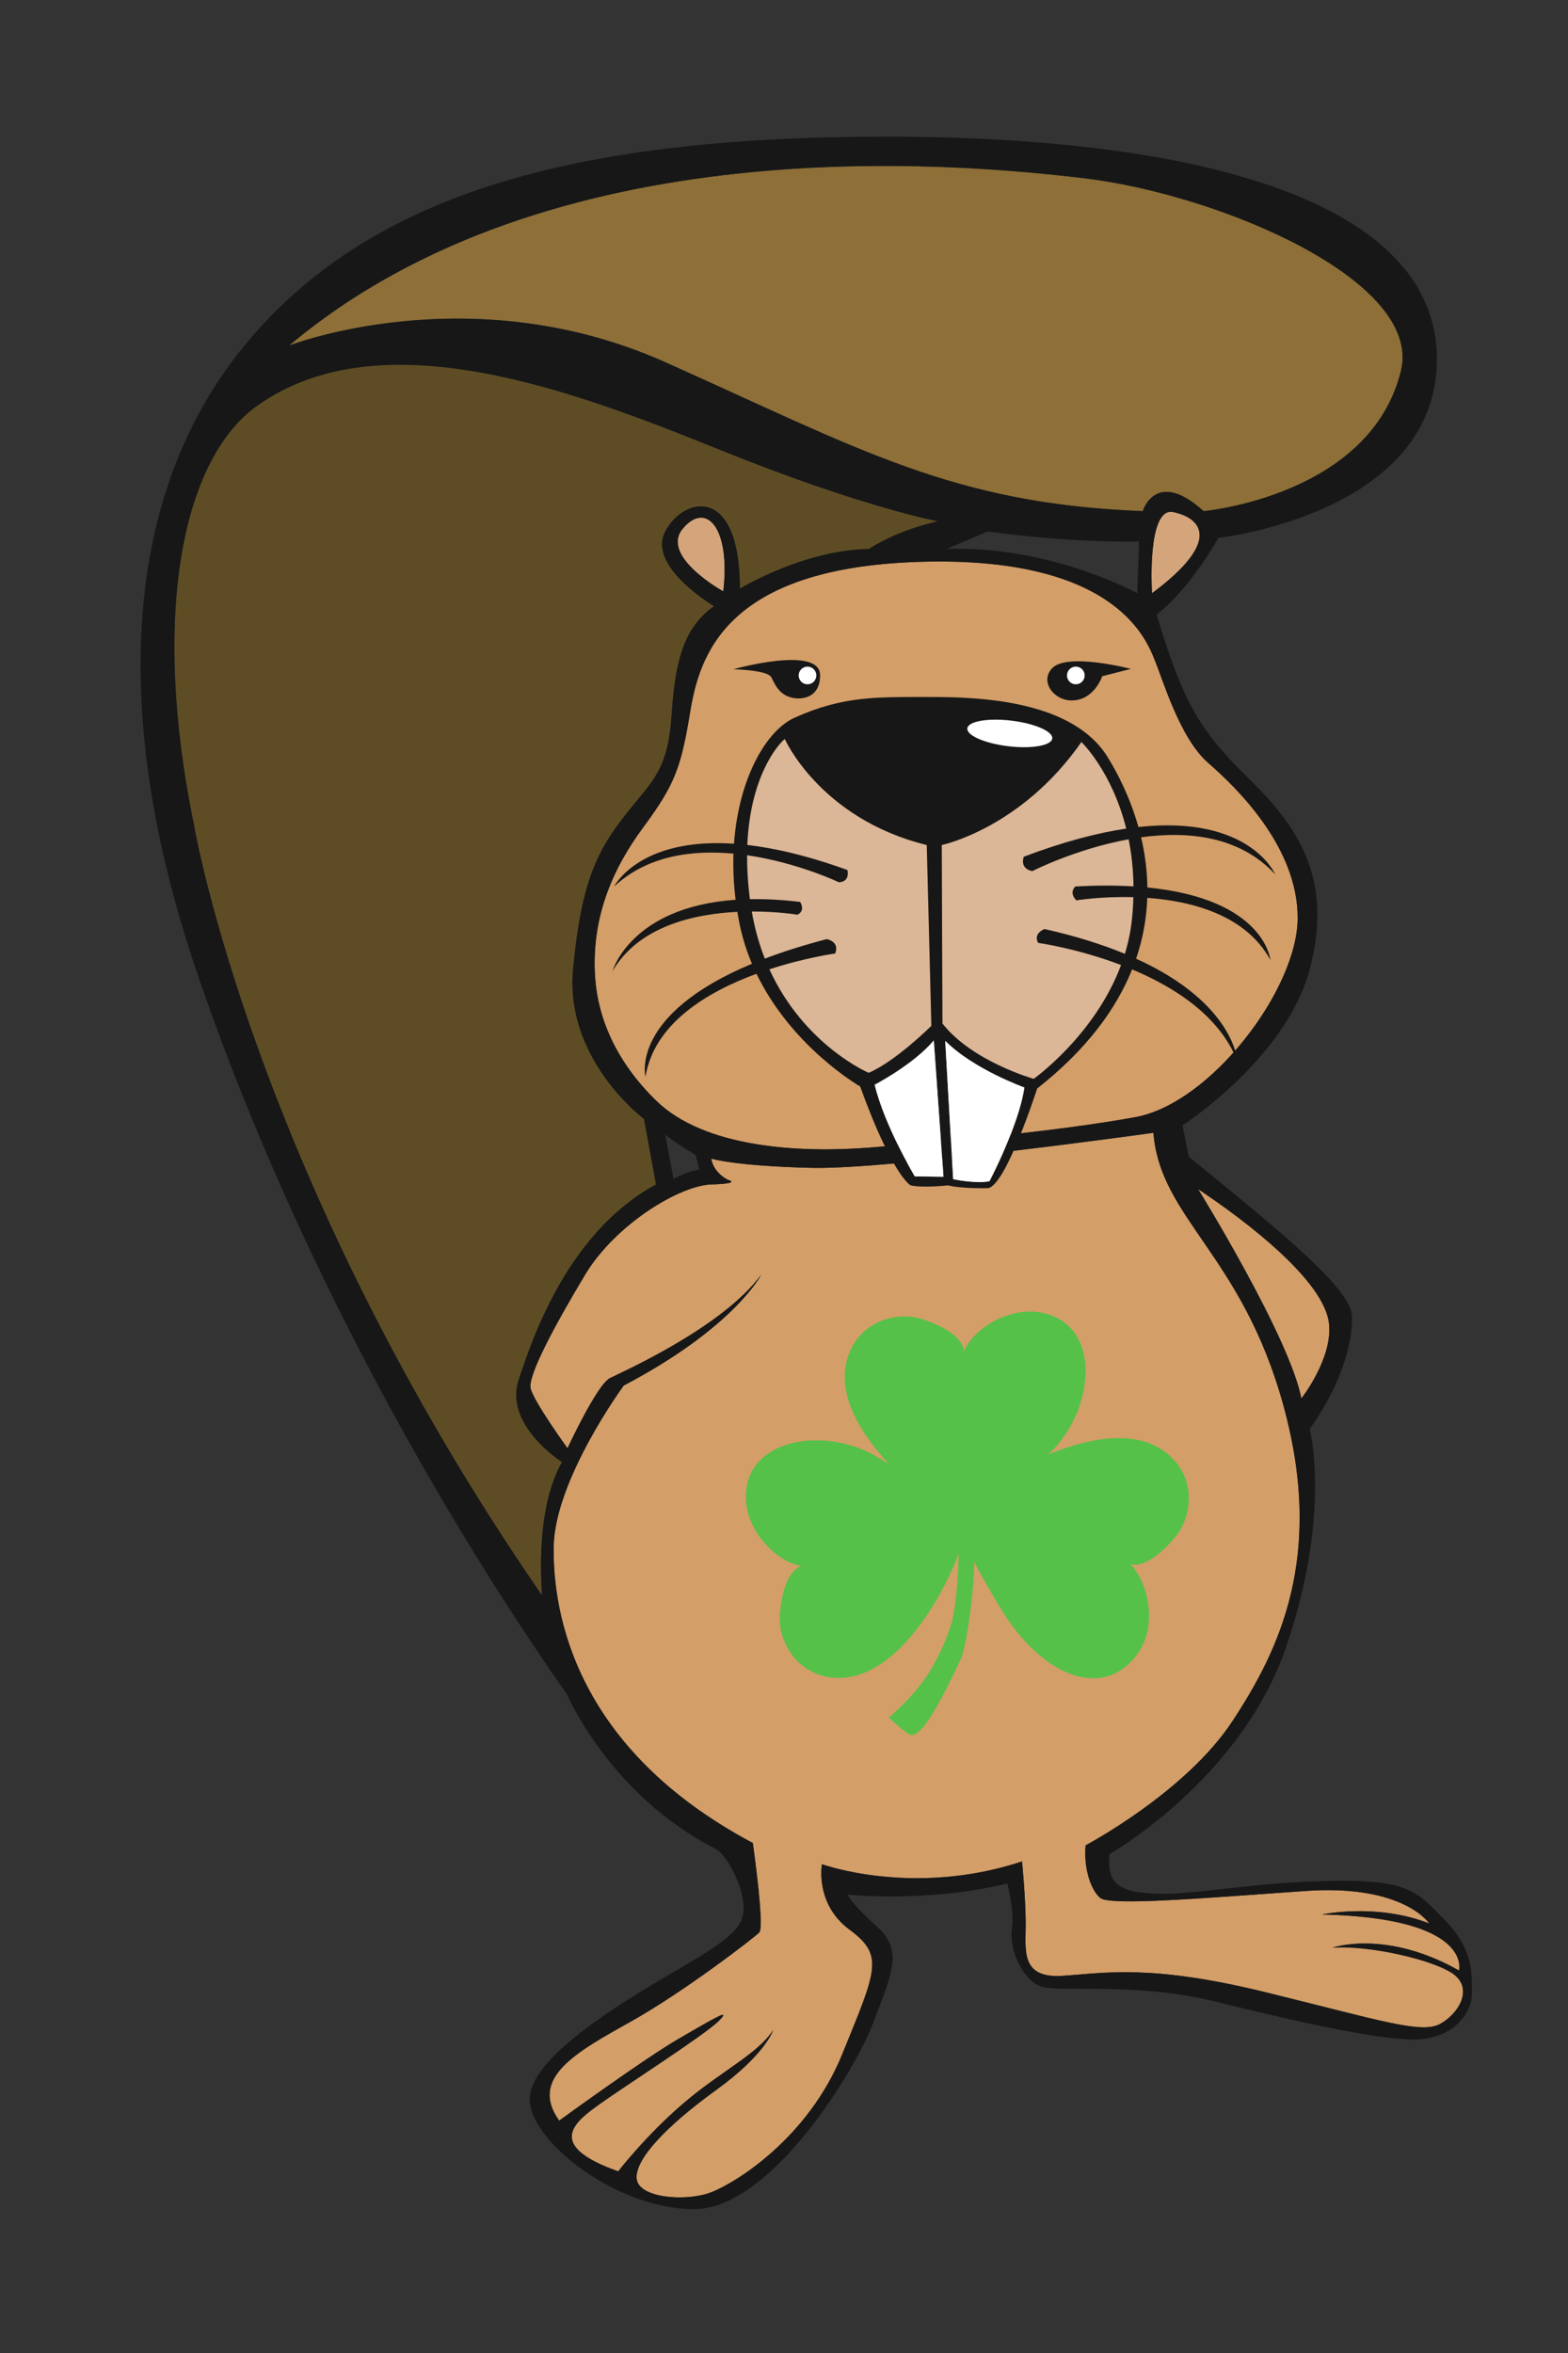 <?xml version="1.0" encoding="UTF-8" standalone="no"?>
<!-- Created with Inkscape (http://www.inkscape.org/) -->

<svg
   xmlns:dc="http://purl.org/dc/elements/1.1/"
   xmlns:cc="http://creativecommons.org/ns#"
   xmlns:rdf="http://www.w3.org/1999/02/22-rdf-syntax-ns#"
   xmlns:svg="http://www.w3.org/2000/svg"
   xmlns="http://www.w3.org/2000/svg"
   xmlns:sodipodi="http://sodipodi.sourceforge.net/DTD/sodipodi-0.dtd"
   xmlns:inkscape="http://www.inkscape.org/namespaces/inkscape"
   id="svg16522"
   version="1.1"
   inkscape:version="0.91 r13725"
   xml:space="preserve"
   width="354.325"
   height="531.5"
   viewBox="0 0 354.325 531.5"
   sodipodi:docname="Beverlogo_IRL.svg"><rect x="0" y="0" width="354.325" height="531.5" fill="#333333" stroke="none"/><defs
     id="defs16526"><clipPath
       clipPathUnits="userSpaceOnUse"
       id="clipPath16536"><path
         d="m 0,425.2 283.46,0 L 283.46,0 0,0 0,425.2 Z"
         id="path16538"
         inkscape:connector-curvature="0" /></clipPath></defs><sodipodi:namedview
     pagecolor="#ffffff"
     bordercolor="#666666"
     borderopacity="1"
     objecttolerance="10"
     gridtolerance="10"
     guidetolerance="10"
     inkscape:pageopacity="0"
     inkscape:pageshadow="2"
     inkscape:window-width="1920"
     inkscape:window-height="1056"
     id="namedview16524"
     showgrid="false"
     inkscape:zoom="0.44402634"
     inkscape:cx="177.16251"
     inkscape:cy="265.75"
     inkscape:window-x="0"
     inkscape:window-y="24"
     inkscape:window-maximized="1"
     inkscape:current-layer="g16530" /><g
     id="g16530"
     inkscape:groupmode="layer"
     inkscape:label="Beverlogo_IRL"
     transform="matrix(1.25,0,0,-1.25,0,531.5)"><g
       id="g16532"><g
         id="g16534"
         clip-path="url(#clipPath16536)"><g
           id="g16540"
           transform="translate(218.424,287.333)"><path
             d="m 0,0 c 5.167,-4.5 16.167,-15.167 16.167,-28 0,-12.833 -15.667,-33.5 -29.334,-36 -13.718,-2.509 -34.16,-4.407 -48,-5.5 -12.666,-1 -29.886,-0.081 -38.666,8.5 -7.334,7.167 -10.5,15 -11,22.167 -0.743,10.641 3,19.5 8.666,27.166 5.667,7.667 6.834,10.667 8.5,20.834 1.667,10.166 6.334,26 41.167,27.166 C -17.667,37.5 -11.5,23 -9.833,19 -8.167,15 -5.167,4.5 0,0"
             style="fill:#d49e68;fill-opacity:1;fill-rule:nonzero;stroke:none"
             id="path16542"
             inkscape:connector-curvature="0" /></g><g
           id="g16544"
           transform="translate(260.383,59.5)"><path
             d="m 0,0 c -3.375,-1.875 -10.458,0.5 -31.458,5.667 -21,5.166 -29.167,3.5 -36.834,3 -7.666,-0.5 -6.666,4.666 -6.666,9.333 0,4.667 -0.667,11.333 -0.667,11.333 -19.667,-6.5 -36.167,-0.5 -36.167,-0.5 0,0 -1.333,-7.166 5,-11.833 6.334,-4.667 4.834,-7.333 -1.333,-22.5 -6.167,-15.167 -19.333,-23.333 -23.833,-25 -4.5,-1.667 -13,-1 -13.334,2.5 -0.333,3.5 5.334,9.5 14.334,16 9,6.5 10.333,10.833 10.333,10.833 -2.833,-4.333 -9.333,-7.333 -16.167,-13.166 -6.833,-5.834 -11.833,-12.334 -11.833,-12.334 -13.667,4.834 -7.5,9.167 -3.333,12.167 4.166,3 19,12.5 21.5,15 2.5,2.5 -0.834,0.5 -7.167,-3.167 -6.333,-3.666 -21.667,-14.833 -21.667,-14.833 -5.5,7.667 3,12.333 12.834,17.833 9.833,5.5 22.333,15.167 23.333,16.167 1,1 -1.167,16.167 -1.167,16.167 -32,17 -36.166,41.333 -36,53.5 0.167,12.166 12.667,29.166 12.667,29.166 20,10.5 24.833,20 24.833,20 -7,-9.5 -25,-17.5 -27.333,-18.666 -2.333,-1.167 -7.667,-12.667 -7.667,-12.667 0,0 -6.166,8.5 -6.666,10.833 -0.5,2.334 4.333,11.334 9.833,20.5 5.5,9.167 17.167,16.167 22.833,16.334 5.667,0.166 3,0.833 3,0.833 -2.833,1.5 -3,3.833 -3,3.833 0,0 4.167,-1.333 18.167,-1.666 14,-0.334 61.75,6.333 61.75,6.333 1.25,-15.5 16,-22 23.5,-49.25 7.5,-27.25 -0.75,-44.25 -9.25,-57.125 -8.5,-12.875 -26.5,-22.375 -26.5,-22.375 -0.375,-4 0.875,-8 2.625,-9.5 1.75,-1.5 19.375,0 37.125,1.25 C -6.625,25.25 -2,18.125 -2,18.125 -11.625,21.875 -21.375,19.75 -21.375,19.75 6,19.125 3.375,9.625 3.375,9.625 -9.875,17.125 -19.5,13.75 -19.5,13.75 -12.875,14.25 -0.875,11.5 2.5,8.875 5.875,6.25 3.375,1.875 0,0"
             style="fill:#d49e68;fill-opacity:1;fill-rule:nonzero;stroke:none"
             id="path16546"
             inkscape:connector-curvature="0" /></g><g
           id="g16548"
           transform="translate(132.601,304.274)"><path
             d="m 0,0 c 0,0 15.657,4.393 15.657,-1.107 0,-3.167 -2.003,-4.263 -4.167,-4.167 -3.324,0.149 -4.167,3 -4.667,3.834 C 6.323,-0.607 3.833,-0.167 0,0"
             style="fill:#171717;fill-opacity:1;fill-rule:nonzero;stroke:none"
             id="path16550"
             inkscape:connector-curvature="0" /></g><g
           id="g16552"
           transform="translate(204.424,304.333)"><path
             d="m 0,0 c 0,0 -11.497,3.008 -14.229,0.114 -2.271,-2.406 0.316,-5.893 3.649,-5.82 3.996,0.087 5.413,4.373 5.413,4.373 L 0,0 Z"
             style="fill:#171717;fill-opacity:1;fill-rule:nonzero;stroke:none"
             id="path16554"
             inkscape:connector-curvature="0" /></g><g
           id="g16556"
           transform="translate(167.54,272.5)"><path
             d="m 0,0 c -19.292,4.75 -25.667,19.167 -25.667,19.167 -1.58,-1.317 -6.267,-7.188 -6.777,-19.154 5.006,-0.576 10.971,-1.949 18.096,-4.53 0,0 0.576,-2.113 -1.537,-2.209 0,0 -7.463,3.567 -16.602,4.887 -0.014,-2.417 0.142,-5.062 0.515,-7.947 2.729,0.05 5.733,-0.09 9.075,-0.494 0,0 1.056,-1.537 -0.481,-2.305 0,0 -3.469,0.586 -8.257,0.576 0.537,-3.127 1.349,-5.966 2.359,-8.52 3.23,1.229 6.93,2.415 11.182,3.525 0,0 2.401,-0.384 1.537,-2.594 0,0 -5.384,-0.728 -11.895,-2.857 6.28,-13.742 17.952,-18.712 17.952,-18.712 5,2.167 11.333,8.5 11.333,8.5 L 0,0 Z"
             style="fill:#dbb697;fill-opacity:1;fill-rule:nonzero;stroke:none"
             id="path16558"
             inkscape:connector-curvature="0" /></g><g
           id="g16560"
           transform="translate(194.4,265.006)"><path
             d="M 0,0 C 3.93,0.223 7.406,0.208 10.51,0.021 10.475,3.135 10.147,5.971 9.633,8.533 0.058,6.799 -7.781,2.786 -7.781,2.786 -10.182,3.266 -9.318,5.379 -9.318,5.379 -2.09,8.117 4.025,9.695 9.2,10.463 6.61,20.84 1.098,26.119 1.098,26.119 -9.777,10.494 -24.152,7.494 -24.152,7.494 l 0.125,-32.25 c 5.375,-6.875 16.5,-10 16.5,-10 0,0 11.046,7.83 15.794,20.571 -7.961,3.03 -14.991,4.003 -14.991,4.003 -0.96,1.729 1.153,2.497 1.153,2.497 5.742,-1.29 10.52,-2.825 14.528,-4.48 0.596,1.953 1.038,4.008 1.266,6.159 0.149,1.408 0.235,2.766 0.272,4.082 C 4.652,-1.761 0.192,-2.498 0.192,-2.498 -1.249,-1.057 0,0 0,0"
             style="fill:#dbb697;fill-opacity:1;fill-rule:nonzero;stroke:none"
             id="path16562"
             inkscape:connector-curvature="0" /></g><g
           id="g16564"
           transform="translate(147.576,303.144)"><path
             d="m 0,0 c 0,-0.882 -0.715,-1.597 -1.597,-1.597 -0.882,0 -1.597,0.715 -1.597,1.597 0,0.882 0.715,1.597 1.597,1.597 C -0.715,1.597 0,0.882 0,0"
             style="fill:#ffffff;fill-opacity:1;fill-rule:nonzero;stroke:none"
             id="path16566"
             inkscape:connector-curvature="0" /></g><g
           id="g16568"
           transform="translate(196.083,303.144)"><path
             d="m 0,0 c 0,-0.882 -0.715,-1.597 -1.597,-1.597 -0.882,0 -1.597,0.715 -1.597,1.597 0,0.882 0.715,1.597 1.597,1.597 C -0.715,1.597 0,0.882 0,0"
             style="fill:#ffffff;fill-opacity:1;fill-rule:nonzero;stroke:none"
             id="path16570"
             inkscape:connector-curvature="0" /></g><g
           id="g16572"
           transform="translate(194.592,262.508)"><path
             d="M 0,0 C 0,0 4.46,0.737 10.302,0.574 10.266,-0.742 10.18,-2.101 10.031,-3.508 9.803,-5.659 9.361,-7.714 8.765,-9.667 c -4.008,1.655 -8.786,3.19 -14.528,4.48 0,0 -2.114,-0.768 -1.153,-2.497 0,0 7.03,-0.974 14.991,-4.004 -4.748,-12.74 -15.794,-20.57 -15.794,-20.57 0,0 -11.125,3.125 -16.5,10 l -0.125,32.25 c 0,0 14.375,3 25.25,18.625 0,0 5.512,-5.279 8.102,-15.656 -5.175,-0.768 -11.29,-2.347 -18.518,-5.084 0,0 -0.864,-2.113 1.537,-2.594 0,0 7.839,4.013 17.414,5.748 C 9.955,8.469 10.283,5.632 10.318,2.519 7.214,2.705 3.738,2.72 -0.192,2.498 -0.192,2.498 -1.441,1.441 0,0 m -15.719,-50.758 c -2.5,-0.5 -6.562,0.375 -6.562,0.375 l -1.424,24.75 -0.014,0.25 c 5.063,-5.125 14.313,-8.438 14.313,-8.438 -1,-6.875 -6.313,-16.937 -6.313,-16.937 m -13.5,0.875 c 0,0 -5.437,9.062 -7.25,16.562 0,0 7,3.625 10.688,8 l 1.75,-24.625 -5.188,0.063 z m -26.285,37.42 c 6.511,2.129 11.894,2.857 11.894,2.857 0.865,2.21 -1.537,2.594 -1.537,2.594 -4.251,-1.11 -7.951,-2.296 -11.181,-3.525 -1.011,2.554 -1.822,5.393 -2.36,8.52 4.789,0.009 8.258,-0.576 8.258,-0.576 1.537,0.768 0.481,2.305 0.481,2.305 -3.342,0.404 -6.346,0.544 -9.075,0.494 -0.373,2.884 -0.529,5.53 -0.515,7.947 9.138,-1.32 16.602,-4.887 16.602,-4.887 2.113,0.096 1.537,2.209 1.537,2.209 -7.125,2.58 -13.091,3.954 -18.096,4.53 0.51,11.966 5.197,17.837 6.777,19.154 0,0 6.375,-14.417 25.667,-19.167 l 0.833,-32.667 c 0,0 -6.333,-6.333 -11.333,-8.5 0,0 -11.673,4.97 -17.952,18.712 M 12.831,2.323 c -0.044,3.205 -0.474,6.251 -1.14,9.068 8.431,1.154 17.798,0.264 24.234,-6.684 0,0 -4.529,10.757 -24.715,8.541 -1.484,5.278 -3.718,9.645 -5.554,12.619 -6.25,10.125 -22.625,10.875 -31.75,10.875 -9.875,0 -16,0.25 -24.875,-3.75 -5.114,-2.305 -10.087,-10.96 -10.934,-22.763 -17.224,1.172 -21.666,-7.731 -21.666,-7.731 6.018,5.614 14.157,6.636 21.573,5.942 -0.093,-2.648 0.022,-5.44 0.385,-8.341 -18.982,-1.313 -22.247,-12.874 -22.247,-12.874 4.756,8.105 14.739,10.313 22.564,10.694 0.133,-0.803 0.278,-1.61 0.45,-2.427 0.52,-2.47 1.276,-4.786 2.192,-6.954 -22.2,-9.246 -19.25,-20.429 -19.25,-20.429 1.549,9.709 11.343,15.416 20.07,18.621 6.425,-13.33 18.738,-20.363 18.738,-20.363 5.875,-16.25 9.125,-17.875 9.125,-17.875 2.25,-0.5 6.75,0 6.75,0 2.5,-0.625 7.25,-0.5 7.25,-0.5 3.25,0.5 8.875,18 8.875,18 9.024,7.098 14.326,14.447 17.164,21.528 7.742,-3.241 15.878,-8.461 19.035,-16.625 0,0 -0.45,10.46 -18.313,18.562 1.29,3.783 1.897,7.474 2.019,10.992 8.071,-0.582 17.782,-3.093 22.25,-11.207 0,0 -0.991,11.002 -22.23,13.081"
             style="fill:#171717;fill-opacity:1;fill-rule:nonzero;stroke:none"
             id="path16574"
             inkscape:connector-curvature="0" /></g><g
           id="g16576"
           transform="translate(240.258,186)"><path
             d="M 0,0 C 0.667,-6.333 -5,-13.5 -5,-13.5 -7.167,-2.333 -23.667,24.333 -23.667,24.333 -15.167,18.667 -0.825,7.834 0,0"
             style="fill:#d49e68;fill-opacity:1;fill-rule:nonzero;stroke:none"
             id="path16578"
             inkscape:connector-curvature="0" /></g><g
           id="g16580"
           transform="translate(97.924,137)"><path
             d="m 0,0 c -52,75.333 -62.833,139 -62.833,139 -7.834,38 -2.167,66.167 11.333,75.833 22.504,16.114 57.639,2.611 83.5,-7.833 26,-10.5 39.667,-13 39.667,-13 -7.5,-1.667 -12,-4.667 -12.5,-5 -11.834,-0.167 -23.334,-7.167 -23.334,-7.167 0,18.834 -10.166,16.667 -13.5,10.334 -3.333,-6.334 8.834,-13.5 8.834,-13.5 C 26,175 24.167,169.5 23.5,159.167 22.833,148.833 20,147.167 15.167,141 c -4.834,-6.167 -8,-11.667 -9.5,-28 C 4.167,96.667 18.5,86 18.5,86 L 20.667,74.167 C 5,65.667 -1.5,47 -4.167,38.833 -6.833,30.667 3.667,24 3.667,24 -1.667,14.5 0.284,-0.411 0,0"
             style="fill:#5e4d24;fill-opacity:1;fill-rule:nonzero;stroke:none"
             id="path16582"
             inkscape:connector-curvature="0" /></g><g
           id="g16584"
           transform="translate(195.924,393)"><path
             d="m 0,0 c 24.456,-2.903 61.333,-18.5 57.333,-34.833 -5.539,-22.618 -35.666,-25.334 -35.666,-25.334 -8.667,7.834 -11,0 -11,0 -34.417,1.334 -51.084,11.167 -86.334,26.917 -35.25,15.75 -68,3 -68,3 C -96.417,9.5 -23.167,2.75 0,0"
             style="fill:#8d6f37;fill-opacity:1;fill-rule:nonzero;stroke:none"
             id="path16586"
             inkscape:connector-curvature="0" /></g><g
           id="g16588"
           transform="translate(182.826,294.981)"><path
             d="M 0,0 C 4.238,-0.508 7.55,-1.955 7.397,-3.233 7.244,-4.511 3.684,-5.135 -0.554,-4.627 -4.793,-4.119 -8.105,-2.672 -7.952,-1.394 -7.798,-0.116 -4.238,0.508 0,0"
             style="fill:#ffffff;fill-opacity:1;fill-rule:nonzero;stroke:none"
             id="path16590"
             inkscape:connector-curvature="0" /></g><g
           id="g16592"
           transform="translate(130.758,318.333)"><path
             d="M 0,0 C 0,0 -11.5,6.333 -7.333,11.333 -3.167,16.333 1.333,11.667 0,0"
             style="fill:#d4a57b;fill-opacity:1;fill-rule:nonzero;stroke:none"
             id="path16594"
             inkscape:connector-curvature="0" /></g><g
           id="g16596"
           transform="translate(208.258,318)"><path
             d="M 0,0 C 0,0 -1,15.667 3.833,14.667 8.667,13.667 13,9.667 0,0"
             style="fill:#d4a57b;fill-opacity:1;fill-rule:nonzero;stroke:none"
             id="path16598"
             inkscape:connector-curvature="0" /></g><g
           id="g16600"
           transform="translate(260.383,59.5)"><path
             d="m 0,0 c -3.375,-1.875 -10.458,0.5 -31.458,5.667 -21,5.166 -29.167,3.5 -36.834,3 -7.666,-0.5 -6.666,4.666 -6.666,9.333 0,4.667 -0.667,11.333 -0.667,11.333 -19.667,-6.5 -36.167,-0.5 -36.167,-0.5 0,0 -1.333,-7.166 5,-11.833 6.334,-4.667 4.834,-7.333 -1.333,-22.5 -6.167,-15.167 -19.333,-23.333 -23.833,-25 -4.5,-1.667 -13,-1 -13.334,2.5 -0.333,3.5 5.334,9.5 14.334,16 9,6.5 10.333,10.833 10.333,10.833 -2.833,-4.333 -9.333,-7.333 -16.167,-13.166 -6.833,-5.834 -11.833,-12.334 -11.833,-12.334 -13.667,4.834 -7.5,9.167 -3.333,12.167 4.166,3 19,12.5 21.5,15 2.5,2.5 -0.834,0.5 -7.167,-3.167 -6.333,-3.666 -21.667,-14.833 -21.667,-14.833 -5.5,7.667 3,12.333 12.834,17.833 9.833,5.5 22.333,15.167 23.333,16.167 1,1 -1.167,16.167 -1.167,16.167 -32,17 -36.166,41.333 -36,53.5 0.167,12.166 12.667,29.166 12.667,29.166 20,10.5 24.833,20 24.833,20 -7,-9.5 -25,-17.5 -27.333,-18.666 -2.333,-1.167 -7.667,-12.667 -7.667,-12.667 0,0 -6.166,8.5 -6.666,10.833 -0.5,2.334 4.333,11.334 9.833,20.5 5.5,9.167 17.167,16.167 22.833,16.334 5.667,0.166 3,0.833 3,0.833 -2.833,1.5 -3,3.833 -3,3.833 0,0 4.167,-1.333 18.167,-1.666 14,-0.334 61.75,6.333 61.75,6.333 1.25,-15.5 16,-22 23.5,-49.25 7.5,-27.25 -0.75,-44.25 -9.25,-57.125 -8.5,-12.875 -26.5,-22.375 -26.5,-22.375 -0.375,-4 0.875,-8 2.625,-9.5 1.75,-1.5 19.375,0 37.125,1.25 C -6.625,25.25 -2,18.125 -2,18.125 -11.625,21.875 -21.375,19.75 -21.375,19.75 6,19.125 3.375,9.625 3.375,9.625 -9.875,17.125 -19.5,13.75 -19.5,13.75 -12.875,14.25 -0.875,11.5 2.5,8.875 5.875,6.25 3.375,1.875 0,0 m -162.458,77.5 c -52,75.333 -62.834,139 -62.834,139 -7.833,38 -2.166,66.167 11.334,75.833 22.503,16.114 57.638,2.611 83.5,-7.833 26,-10.5 39.666,-13 39.666,-13 -7.5,-1.667 -12,-4.667 -12.5,-5 -11.833,-0.167 -23.333,-7.167 -23.333,-7.167 0,18.834 -10.167,16.667 -13.5,10.334 -3.333,-6.334 8.833,-13.5 8.833,-13.5 -5.166,-3.667 -7,-9.167 -7.666,-19.5 -0.667,-10.334 -3.5,-12 -8.334,-18.167 -4.833,-6.167 -8,-11.667 -9.5,-28 -1.5,-16.333 12.834,-27 12.834,-27 l 2.166,-11.833 c -15.666,-8.5 -22.166,-27.167 -24.833,-35.334 -2.667,-8.166 7.833,-14.833 7.833,-14.833 -5.333,-9.5 -3.382,-24.411 -3.666,-24 m 98,256 c 24.455,-2.903 61.333,-18.5 57.333,-34.833 -5.539,-22.618 -35.667,-25.334 -35.667,-25.334 -8.666,7.834 -11,0 -11,0 -34.416,1.334 -51.083,11.167 -86.333,26.917 -35.25,15.75 -68,3 -68,3 47.25,39.75 120.5,33 143.667,30.25 m 12.333,-75 c 0,0 -1,15.667 3.833,14.667 4.834,-1 9.167,-5 -3.833,-14.667 m -37.167,8 7.5,3.167 c 0,0 13.167,-2 27.334,-1.834 l -0.334,-9.333 c 0,0 -15.666,8.667 -34.5,8 m -40.333,-7.667 c 0,0 -11.5,6.334 -7.333,11.334 4.166,5 8.666,0.333 7.333,-11.334 m -4.333,-104.5 c -2,-0.166 -4.667,-1.666 -4.667,-1.666 l -1.5,8 c 2.833,-2.167 5.5,-3.667 5.5,-3.667 l 0.667,-2.667 z m 92,73.5 c 5.166,-4.5 16.166,-15.166 16.166,-28 0,-12.833 -15.666,-33.5 -29.333,-36 -13.719,-2.509 -34.161,-4.407 -48,-5.5 -12.667,-1 -29.886,-0.08 -38.667,8.5 -7.333,7.167 -10.5,15 -11,22.167 -0.742,10.641 3,19.5 8.667,27.167 5.667,7.666 6.833,10.666 8.5,20.833 1.667,10.167 6.333,26 41.167,27.167 34.833,1.166 41,-13.334 42.666,-17.334 1.667,-4 4.667,-14.5 9.834,-19 M -20.125,126.5 c 0.667,-6.333 -5,-13.5 -5,-13.5 -2.167,11.167 -18.667,37.833 -18.667,37.833 8.5,-5.666 22.842,-16.499 23.667,-24.333 m 21,-107.833 c -5,5.166 -6.5,7.333 -20.167,7.166 -13.666,-0.166 -24.833,-2.5 -31.5,-2.333 -6.666,0.167 -9.666,1.333 -9,7.167 0,0 23.834,13.5 32,37.666 8.167,24.167 4.167,39.167 4.167,39.167 0,0 7.667,10 7.667,20.167 0,5.166 -13.167,15.666 -29.5,29 l -1.167,5.666 c 0,0 18.667,12 23,28.167 4.333,16.167 -2,25.667 -10.667,34.167 -8.666,8.5 -12,13.166 -17,30 0,0 5.167,3.5 11.167,13.833 0,0 39.5,4.333 39.5,32.333 0,28 -41.667,40.167 -99.667,40.167 -58,0 -93.833,-11 -115.833,-37.667 -22,-26.666 -24.5,-66.583 -8.75,-113.083 15.75,-46.5 41.25,-94 67,-130.75 0,0 7.75,-18.167 26.75,-27.833 2.418,-1.231 5.333,-7.5 5.167,-11 -0.167,-3.5 -2.667,-5.5 -12.667,-11.334 -10,-5.833 -26,-15.5 -26,-23 0,-7.5 15.667,-19.833 29.667,-19.833 14,0 29.333,25.333 32.5,33.833 3.166,8.5 5.5,12.834 0.666,17.167 -4.833,4.333 -5.333,5.833 -5.333,5.833 0,0 14.333,-1.5 28.833,2 0,0 1.334,-4.833 0.834,-8.333 -0.5,-3.5 1.833,-8.833 5,-10.167 3.166,-1.333 17,0.834 31.833,-2.833 14.833,-3.667 29,-6.833 35.833,-6.833 6.834,0 10.5,4.5 10.5,8.333 0,3.833 0.167,8 -4.833,13.167"
             style="fill:#171717;fill-opacity:1;fill-rule:nonzero;stroke:none"
             id="path16602"
             inkscape:connector-curvature="0" /></g><g
           id="g16604"
           transform="translate(170.887,236.875)"><path
             d="m 0,0 1.423,-24.75 c 0,0 4.063,-0.875 6.563,-0.375 0,0 5.312,10.062 6.312,16.937 0,0 -9.25,3.313 -14.312,8.438 L 0,0 Z"
             style="fill:#ffffff;fill-opacity:1;fill-rule:nonzero;stroke:none"
             id="path16606"
             inkscape:connector-curvature="0" /></g><g
           id="g16608"
           transform="translate(158.123,229.188)"><path
             d="M 0,0 C 1.812,-7.5 7.25,-16.562 7.25,-16.562 L 12.438,-16.625 10.688,8 C 7,3.625 0,0 0,0"
             style="fill:#ffffff;fill-opacity:1;fill-rule:nonzero;stroke:none"
             id="path16610"
             inkscape:connector-curvature="0" /></g><g
           id="g16612"
           transform="translate(174.483,148.775)"><path
             d="m 0,0 c 0,-3.602 -9.615,-26.78 -22.805,-26.778 -7.498,10e-4 -11.107,6.627 -10.701,11.495 0.954,11.442 6.609,8.132 3.496,8.794 -4.045,0.86 -9.655,6.098 -9.641,12.502 0.023,10.732 14.912,12.872 24.368,6.78 C -4.388,5.774 0,6.357 0,0"
             style="fill:#56c149;fill-opacity:1;fill-rule:nonzero;stroke:none"
             id="path16614"
             inkscape:connector-curvature="0" /></g><g
           id="g16616"
           transform="translate(173.789,150.706)"><path
             d="m 0,0 c -3.504,0.834 -23.826,15.553 -20.771,28.385 1.737,7.294 9.018,9.27 13.66,7.749 10.911,-3.577 6.381,-8.312 7.746,-5.437 1.773,3.736 8.168,7.98 14.394,6.485 10.435,-2.507 9.07,-17.487 0.955,-25.276 C 6.633,2.932 6.184,-1.472 0,0"
             style="fill:#56c149;fill-opacity:1;fill-rule:nonzero;stroke:none"
             id="path16618"
             inkscape:connector-curvature="0" /></g><g
           id="g16620"
           transform="translate(176.287,154.229)"><path
             d="m 0,0 c 2.069,2.949 23.252,16.4 34.049,8.823 6.137,-4.307 5.285,-11.804 2.157,-15.556 -7.352,-8.819 -10.08,-2.861 -7.913,-5.191 2.818,-3.027 4.82,-10.624 1.131,-15.858 -6.183,-8.773 -17.534,-4.132 -24.95,8.317 C -2.414,-7.903 -3.651,-5.204 0,0"
             style="fill:#56c149;fill-opacity:1;fill-rule:nonzero;stroke:none"
             id="path16622"
             inkscape:connector-curvature="0" /></g><g
           id="g16624"
           transform="translate(173.662,125.334)"><path
             d="M 0,0 C 1.216,2.581 2.808,15.309 2.384,18.965 2.264,20 1.579,24.209 0.877,24.209 -0.996,24.209 0.265,15.786 -1.43,7.416 -1.696,6.102 -3.383,1.035 -6.251,-3.178 c -2.769,-4.069 -6.728,-7.311 -6.728,-7.311 0,0 3.288,-3.178 4.079,-3.178 1.873,0 4.583,4.503 8.9,13.667"
             style="fill:#56c149;fill-opacity:1;fill-rule:nonzero;stroke:none"
             id="path16626"
             inkscape:connector-curvature="0" /></g></g></g></g></svg>